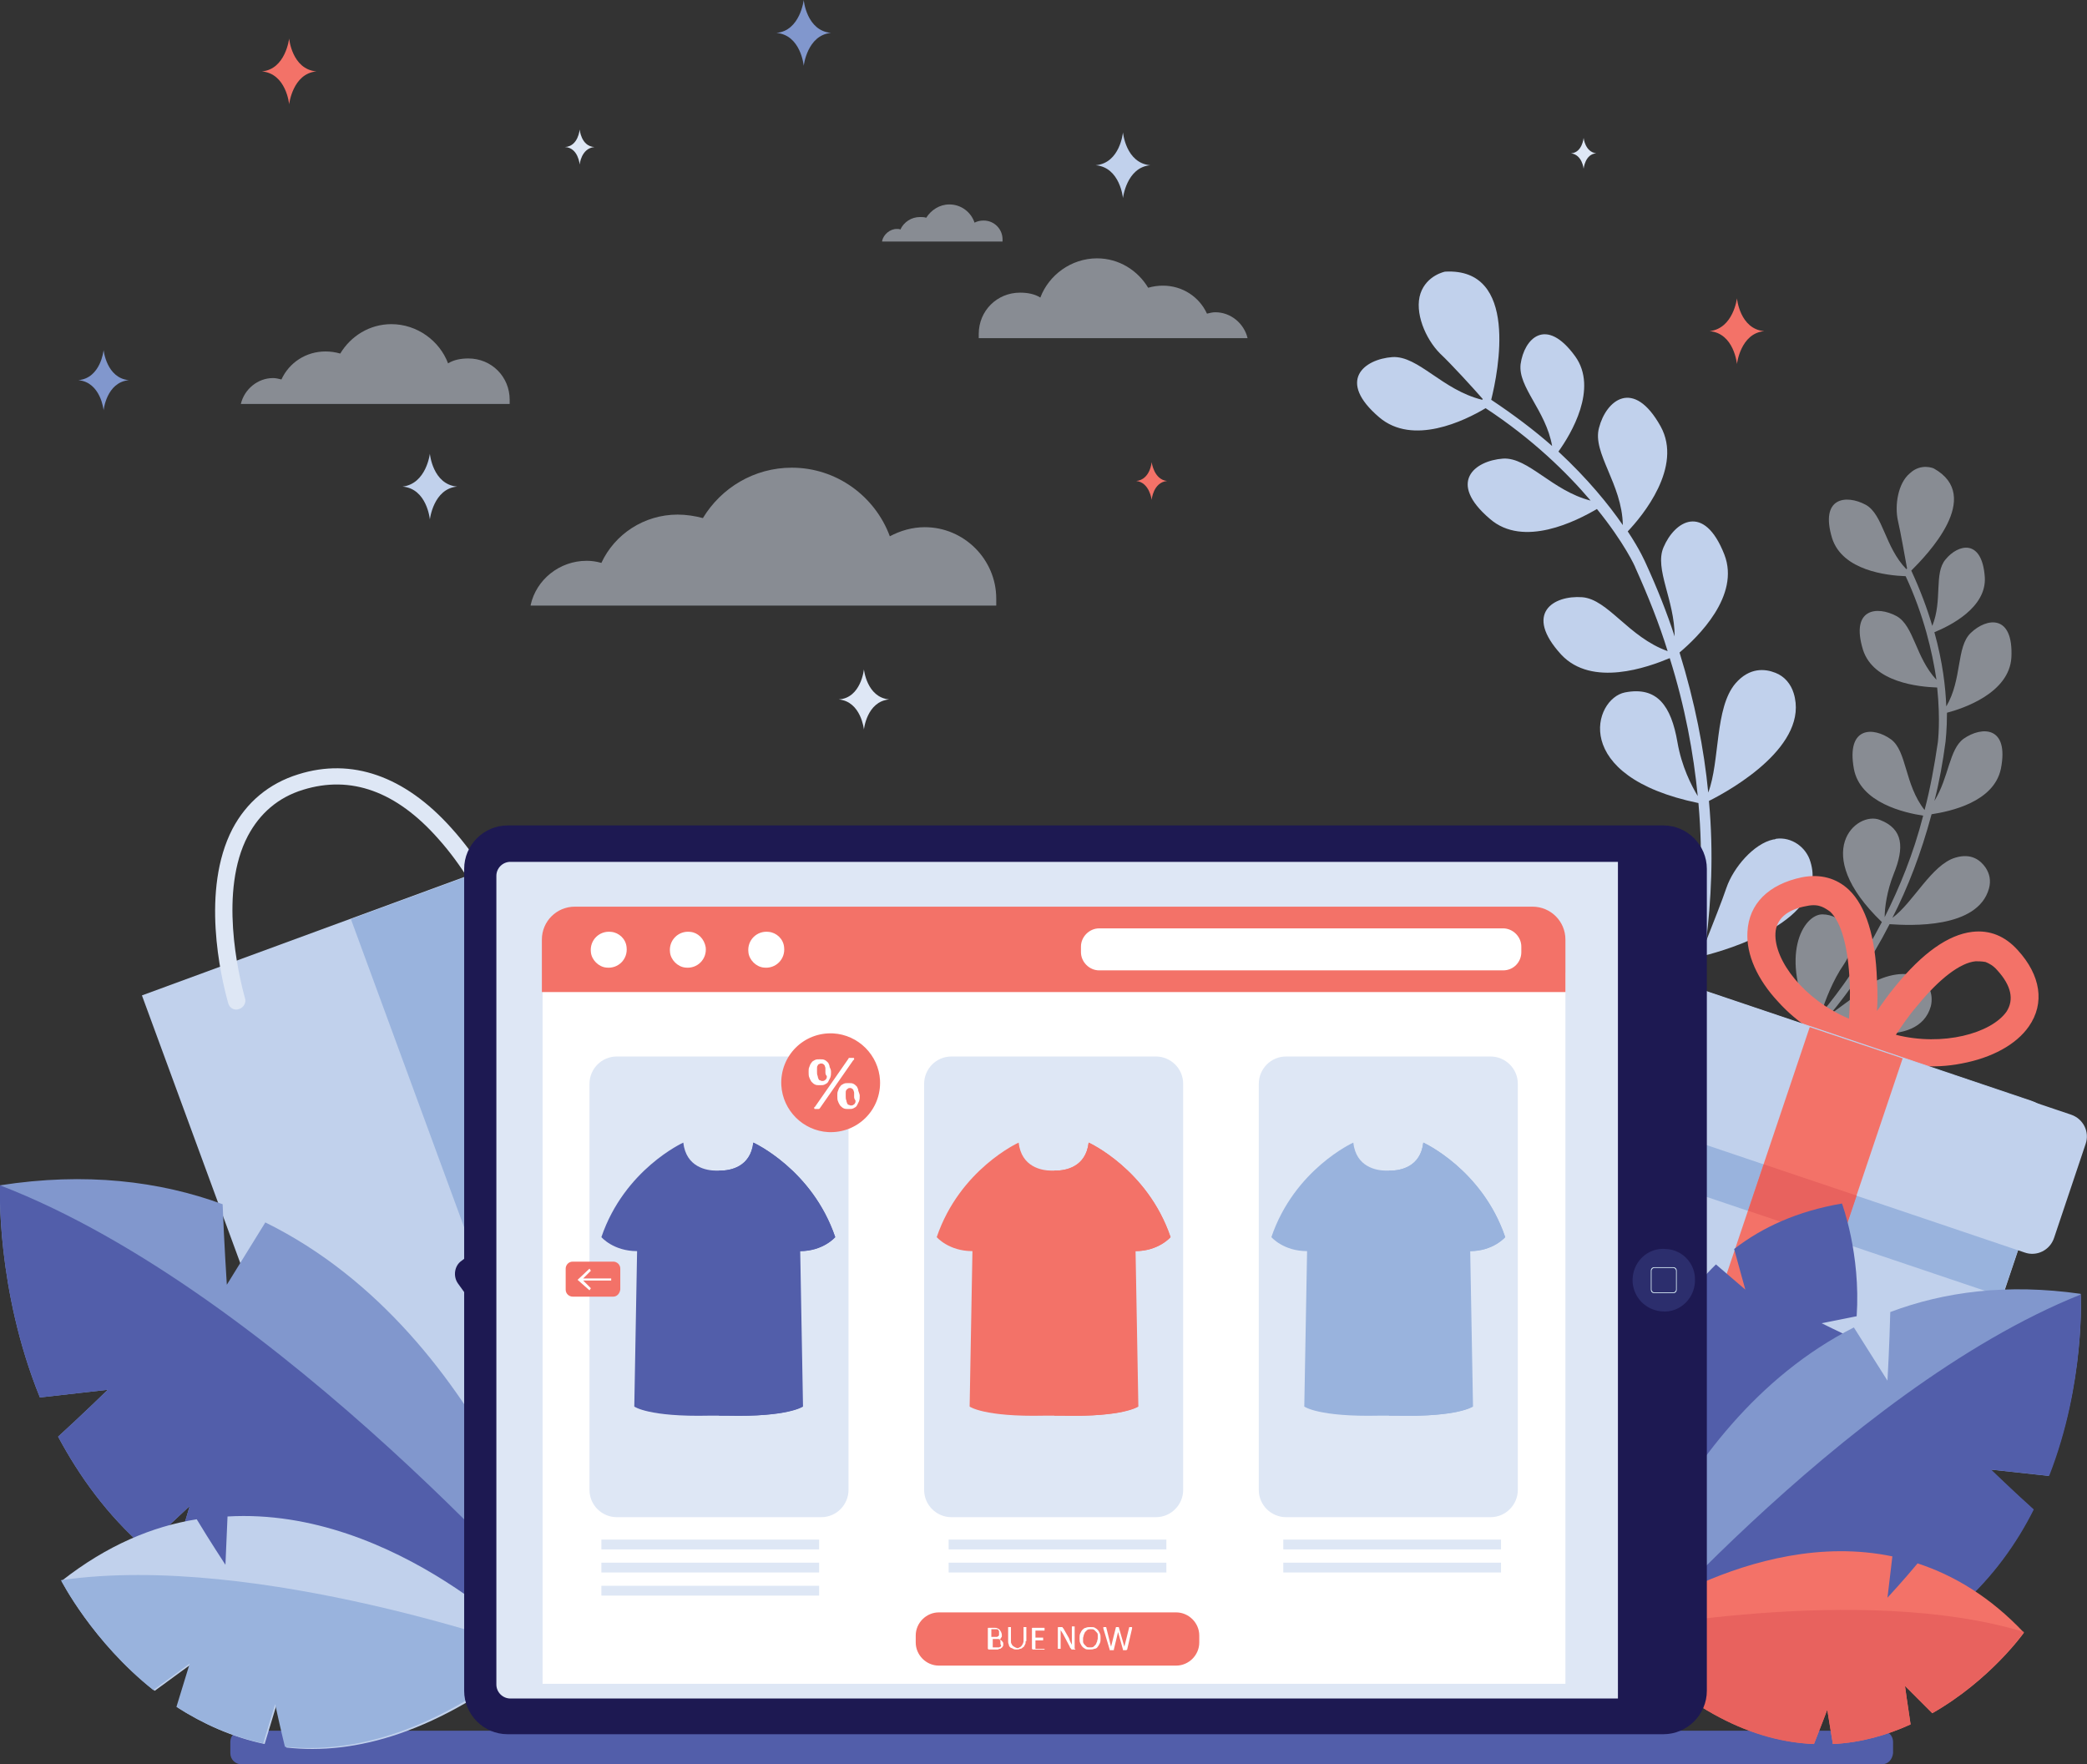 <?xml version="1.0" encoding="utf-8"?>
<!-- Generator: Adobe Illustrator 25.2.0, SVG Export Plug-In . SVG Version: 6.00 Build 0)  -->
<svg version="1.1" id="Layer_1" xmlns="http://www.w3.org/2000/svg" xmlns:xlink="http://www.w3.org/1999/xlink" x="0px" y="0px"
	 viewBox="0 0 298.1 252" style="enable-background:new 0 0 298.1 252;" xml:space="preserve">
<rect x="0" y="0" width="298.1" height="252" fill="#333333" stroke="none"/>
<style type="text/css">
	.st0{fill:#525EAA;}
	.st1{fill:#56779F;}
	.st2{opacity:0.5;fill:#DEE7F5;}
	.st3{fill:#C1D1EC;}
	.st4{fill:#F37268;}
	.st5{fill:#99B3DD;}
	.st6{fill:#E8625E;}
	.st7{fill:#DEE7F5;}
	.st8{fill:#8197CD;}
	.st9{fill:#1D1952;}
	.st10{fill:#FFFFFF;}
	.st11{opacity:0.3;fill:#525EAA;}
	.st12{fill:#DAEEF6;}
</style>
<path class="st0" d="M268.8,252H34.5c-0.9,0-1.6-0.7-1.6-1.6v-1.6c0-0.9,0.7-1.6,1.6-1.6h234.3c0.9,0,1.6,0.7,1.6,1.6v1.6
	C270.3,251.3,269.7,252,268.8,252z"/>
<path class="st1" d="M255.8,176.1c-4.8,1.7-8.4,4.3-11.1,7.2c1,2,2,4.3,2,4.3l-3.7-2.2c-8.7,12.3-4.3,29.7-4.3,29.7
	c10.6-3.6,16.3-8.9,18.9-14.4c-1.1-1.1-2.7-2.7-2.7-2.7l3.5,0.9c1.1-2.8,1.4-5.6,1.4-8.2c-1.8-0.5-3.9-1.1-3.9-1.1l3.7-1.5
	C259,181.4,255.8,176.1,255.8,176.1z"/>
<path class="st2" d="M276.2,66.9c7.2,4-1,12.4-3.2,14.6c1.3,2.8,2.3,5.5,3,7.9c1.5-3.7,0.2-7.5,1.9-9.5c1.8-2.2,5.2-3,5.6,2.5
	c0.3,4.4-5,7-7.2,7.9c1.2,4.3,1.6,7.9,1.7,10.6c2.3-3.9,1.4-8.5,3.5-10.5c2.3-2.2,6.1-2.7,5.8,3.5c-0.3,5.1-6.9,7.3-9.2,7.9
	c0,2.5-0.2,3.9-0.2,4.1c-0.4,3-0.9,5.8-1.6,8.5c2.1-3.4,2.1-7.4,4.2-8.9c2.6-1.8,6.5-1.8,5.3,4.3c-1,4.8-7.3,6.1-9.9,6.5
	c-1.5,5.6-3.4,10.5-5.6,14.8c3-2.2,5.6-7.6,9-8.6c2.3-0.7,3.6,0.4,4.3,1.4c0.6,0.9,0.8,1.9,0.5,3c-1.6,5.8-11.3,5.3-14.2,5.1
	c-2.7,5.3-5.7,9.5-8.5,12.9c1.5-1.1,3.9-2.8,5-3.8c1.8-1.5,5.1-2.5,7.2-1.7c0.1,0,0.2,0.1,0.3,0.1c1.6,0.7,2.3,2.5,1.9,4.2
	c-1.8,6.5-13,3.2-15.4,2.5c0,0,0,0-0.1,0.1c-7.2,8.3-13.7,12-13.9,12.1l-0.6-1c0.1,0,6.2-3.5,13.1-11.2c-4.9-9.7-1.3-15.6,1.4-15.6
	c2.8,0,5.8,3,3.1,7.1c-1.6,2.3-2.7,5.2-3.3,7.1c2.8-3.4,5.9-7.7,8.7-13.1c-10.4-10-3.6-15.9-0.3-14.6c3.4,1.3,3.5,4,2,7.7
	c-1,2.5-1.3,4.9-1.3,6.2c2.1-4.2,4.1-9,5.5-14.5c-2.6-0.4-9-1.8-9.9-6.7c-1.1-6.1,2.8-6,5.3-4.2c2.3,1.7,1.9,6.4,4.8,10.1
	c0.8-3,1.4-6.3,1.9-9.7c0-0.1,0.4-3-0.1-7.8c-2.6-0.1-9.1-0.7-10.6-5.4c-1.8-5.9,2-6.3,4.8-4.8c2.5,1.4,2.7,5.9,5.7,9.1
	c-0.6-4-1.8-9.2-4.4-14.8c-2.7-0.1-9-0.8-10.5-5.4c-1.8-5.9,2-6.3,4.8-4.8c2.5,1.4,2.7,6,5.8,9.2l0.1-0.1c-0.3-1.6-0.9-5.1-1.3-6.8
	c-0.5-2.2,0-5.4,1.7-6.8C274.4,66.1,276.2,66.9,276.2,66.9z"/>
<path class="st3" d="M206.4,38.8c10.6-0.6,7.6,14.3,6.6,18.3c3.3,2.2,6.2,4.4,8.7,6.6c-0.9-5.1-4.9-8.4-4.5-11.7
	c0.5-3.6,3.6-6.9,7.8-1.1c3.3,4.6-0.6,11.1-2.4,13.6c4.2,3.9,7.2,7.6,9.2,10.5c-0.1-5.9-4.4-10.3-3.4-13.9c1-3.9,4.9-7.2,8.8-0.2
	c3.2,5.8-2.6,12.8-4.7,15c1.8,2.7,2.5,4.4,2.6,4.6c1.6,3.5,3,7,4.1,10.4c0-5.2-2.9-9.6-1.6-12.7c1.6-3.8,5.8-6.4,8.7,1
	c2.3,5.9-3.8,11.8-6.4,14c2.2,7.1,3.5,13.8,4.1,20c1.7-4.5,0.9-12.1,3.9-15.6c2-2.3,4.2-2.1,5.7-1.5c1.3,0.5,2.2,1.6,2.6,2.9
	c2.3,7.4-8.7,13.7-12.1,15.4c0.7,7.6,0.3,14.4-0.4,20c0.9-2.3,2.3-5.8,2.9-7.6c1-2.9,3.9-6.3,6.7-6.9c0.1,0,0.2,0,0.4-0.1
	c2.2-0.3,4.3,1.2,4.9,3.3c2.6,8.4-12,12.6-15.2,13.4c0,0,0,0.1,0,0.1c-2.1,14-6.7,22.5-6.9,22.9l-1.3-0.7c0-0.1,4.4-8.2,6.6-21.3
	c-12.1-7.2-12.2-16.1-9.3-18.1c3.1-2,8.5-0.7,8.3,5.6c-0.1,3.6,0.7,7.5,1.3,10.1c0.8-5.6,1.2-12.5,0.5-20.4
	c-18.4-3.8-15-14.9-10.5-15.8c4.6-0.9,6.6,1.9,7.5,7.1c0.6,3.5,2,6.2,2.9,7.7c-0.6-6.1-1.8-12.7-4-19.7c-3.1,1.3-11.1,4.2-15.5-0.5
	c-5.4-5.9-1.1-8.5,3-8.2c3.7,0.3,6.6,5.7,12.2,7.7c-1.2-3.9-2.8-7.9-4.6-11.9c0-0.1-1.6-3.6-5.5-8.4c-2.9,1.7-10.5,5.6-15.3,1.4
	c-6.1-5.2-2.2-8.3,1.9-8.6c3.6-0.2,7,4.6,12.5,6c-3.4-4-8.3-8.8-15-13.2c-3,1.8-10.4,5.4-15.2,1.3c-6.1-5.2-2.2-8.3,1.9-8.6
	c3.7-0.2,7.1,4.7,12.8,6.1l0.1-0.1c-1.4-1.6-4.5-5-6.1-6.5c-2.1-2.1-3.7-5.9-2.8-8.6C203.8,39.3,206.4,38.8,206.4,38.8z"/>
<path class="st4" d="M249.6,133.1c-0.2,3.2,1.4,6.8,4.4,10c2.7,3,6.4,5.4,10.3,6.7c0.3,0.1,0.7,0.2,1,0.3l1.2,0.3l0.5,0.2
	c0.3,0.1,0.7,0.3,1,0.4c3.9,1.3,8.2,1.7,12.2,0.9c4.3-0.8,7.8-2.7,9.6-5.3c2.3-3.3,1.7-7.3-1.6-10.9c-1.8-2-4-2.9-6.5-2.6
	c-3.4,0.4-7.1,3-11,7.8c-1,1.2-1.9,2.5-2.6,3.5c0.1-1.3,0.1-2.8,0-4.4c-0.2-6.2-1.6-10.6-4-12.9c-1.8-1.7-4.1-2.3-6.7-1.8
	C252.6,126.3,249.8,129.1,249.6,133.1z M270.8,147.8c0.8-1.2,1.8-2.7,3.1-4.2c3.1-3.8,6.1-6.1,8.3-6.3c0.4,0,0.8,0,1.4,0.1
	c0.5,0.2,1.1,0.5,1.7,1.2c2,2.2,2.4,4.2,1.3,5.9C284.4,147.6,277.5,149.5,270.8,147.8z M258.1,129.4c0.9-0.2,1.6-0.1,2.1,0.1
	c0.5,0.2,0.9,0.5,1.2,0.7c1.6,1.5,2.6,5.1,2.8,10.1c0.1,2,0,3.8-0.1,5.2c-6.4-2.7-10.7-8.3-10.5-12.2
	C253.7,131.3,255.2,129.9,258.1,129.4z"/>
<path class="st3" d="M223.5,193.4l48.9,16.5c2.6,0.9,5.5-0.5,6.4-3.2l14.5-43.1c0.9-2.6-0.5-5.5-3.2-6.4l-48.9-16.5
	c-2.6-0.9-5.5,0.5-6.4,3.2L220.3,187C219.4,189.7,220.8,192.5,223.5,193.4z"/>
<path class="st5" d="M227.6,165.5l58.4,19.7l6.8-20.2c1.1-3.4-0.7-7-4.1-8.2l-46.1-15.5c-3.4-1.1-7,0.7-8.2,4.1L227.6,165.5z"/>
<path class="st3" d="M228.8,158.5l60.4,20.4c1.7,0.6,3.6-0.3,4.2-2.1l4.5-13.4c0.6-1.7-0.3-3.6-2.1-4.2l-60.4-20.4
	c-1.7-0.6-3.6,0.3-4.2,2.1l-4.5,13.4C226.1,156,227.1,157.9,228.8,158.5z"/>
<rect x="249.4" y="147.4" transform="matrix(-0.948 -0.319 0.319 -0.948 443.475 423.075)" class="st4" width="14" height="55.5"/>
<rect x="250.5" y="168.4" transform="matrix(-0.948 -0.319 0.319 -0.948 446.719 416.955)" class="st6" width="14" height="7"/>
<rect x="31.8" y="129" transform="matrix(-0.939 0.345 -0.345 -0.939 180.573 302.612)" class="st3" width="63.3" height="76.8"/>
<rect x="62.4" y="123.5" transform="matrix(-0.939 0.345 -0.345 -0.939 207.491 286.924)" class="st5" width="31.6" height="76.8"/>
<path class="st7" d="M71.1,130.7L71.1,130.7c0.6-0.3,0.9-1,0.6-1.7c-1-2.1-3.5-6.6-7.2-10.7c-6.7-7.5-14.3-10.1-21.9-7.7
	c-4.2,1.3-7.4,4-9.4,7.8c-4.5,8.7-1.7,21-0.6,24.9c0.2,0.7,0.9,1.1,1.6,0.8l0,0c0.6-0.2,1-0.9,0.8-1.5c-1-3.6-3.7-15.4,0.4-23.2
	c1.7-3.2,4.3-5.5,7.9-6.6c6.8-2.1,13.3,0.2,19.3,7c3.5,3.9,5.8,8.2,6.8,10.2C69.8,130.7,70.5,130.9,71.1,130.7z"/>
<path class="st0" d="M263.1,171.9c-6.4,1.1-11.4,3.4-15.4,6.5c0.7,2.6,1.6,5.8,1.6,5.8l-4.2-3.6c-13.7,13.3-12.2,36.1-12.2,36.1
	c14.1-2.1,22.3-7.4,26.9-13.6c-1.1-1.6-2.8-4-2.8-4l4.2,2c1.9-3.2,3-6.6,3.6-9.9c-2.2-1-4.6-2.2-4.6-2.2l5-1
	C265.8,179.1,263.1,171.9,263.1,171.9z"/>
<path class="st8" d="M297.2,184.8c-10.5-1.5-19.5-0.3-27.2,2.6c-0.1,4.5-0.4,9.8-0.4,9.8l-4.8-7.6c-27.8,14.1-36.5,50.3-36.5,50.3
	c23,3.6,38.3-0.6,48.5-8.1c-0.9-3.1-2.4-7.6-2.4-7.6l5.6,5.1c4.6-4.1,8-8.9,10.4-13.7c-2.9-2.6-6.1-5.7-6.1-5.7l8.3,0.9
	C297.9,197.4,297.2,184.8,297.2,184.8z"/>
<path class="st0" d="M276.9,231.8c-0.9-3.1-2.4-7.6-2.4-7.6l5.6,5.1c4.6-4.1,8-8.9,10.4-13.7c-2.9-2.6-6.1-5.7-6.1-5.7l8.3,0.9
	c5.2-13.3,4.5-25.9,4.5-25.9c-34,13.6-68.8,55.1-68.8,55.1C251.3,243.5,266.7,239.3,276.9,231.8z"/>
<path class="st4" d="M289.1,233.2c-4.8-5.1-10-8.2-15.2-9.9c-1.9,2.3-4.3,4.9-4.3,4.9l0.7-5.9c-20.2-4.2-39.7,10.9-39.7,10.9
	c10.4,11.4,20.1,15.5,28.5,15.9c0.8-2,1.9-4.9,1.9-4.9l0.8,4.9c4.1-0.2,7.8-1.3,11.1-2.8c-0.4-2.6-0.8-5.5-0.8-5.5l3.9,3.9
	C284.3,240,289.1,233.2,289.1,233.2z"/>
<path class="st6" d="M259.1,249.1c0.8-2,1.9-4.9,1.9-4.9l0.8,4.9c4.1-0.2,7.8-1.3,11.1-2.8c-0.4-2.6-0.8-5.5-0.8-5.5l3.9,3.9
	c8.2-4.7,13.1-11.6,13.1-11.6c-23.3-7.1-58.5,0-58.5,0C241,244.6,250.7,248.8,259.1,249.1z"/>
<path class="st9" d="M75.2,184.8l-4.1-5.7c-0.7-1-2.2-1.2-3.2-0.5l-2,1.5c-1,0.7-1.2,2.2-0.5,3.2l4.1,5.7c0.7,1,2.2,1.2,3.2,0.5
	l2-1.5C75.7,187.2,76,185.8,75.2,184.8z"/>
<path class="st8" d="M0,169.3c12.2-1.9,22.8-0.6,31.8,2.7c0.2,5.3,0.6,11.5,0.6,11.5l5.5-8.9c32.7,16.1,43.4,58.3,43.4,58.3
	c-26.8,4.5-44.8-0.2-56.9-8.8c1.1-3.6,2.7-9,2.7-9l-6.4,6c-5.4-4.7-9.4-10.3-12.4-15.9c3.4-3.1,7.1-6.7,7.1-6.7l-9.7,1.1
	C-0.6,184.1,0,169.3,0,169.3z"/>
<path class="st0" d="M24.4,224.1c1.1-3.6,2.7-9,2.7-9l-6.4,6c-5.4-4.7-9.4-10.3-12.4-15.9c3.4-3.1,7.1-6.7,7.1-6.7l-9.7,1.1
	C-0.6,184.1,0,169.3,0,169.3c40,15.4,81.3,63.6,81.3,63.6C54.5,237.4,36.5,232.7,24.4,224.1z"/>
<path class="st3" d="M8.8,225.8c6.5-5.1,13-7.8,19.3-8.8c1.8,3,4.1,6.5,4.1,6.5l0.3-6.9c24.2-1.4,44.1,19.6,44.1,19.6
	c-14,11.4-26,14.5-35.7,13.4c-0.6-2.4-1.4-6.1-1.4-6.1l-1.7,5.6c-4.7-1-8.8-2.9-12.4-5.2c0.9-2.9,1.9-6.2,1.9-6.2l-5.2,3.8
	C13.2,234.5,8.8,225.8,8.8,225.8z"/>
<path class="st5" d="M40.7,249.5c-0.6-2.4-1.4-6.1-1.4-6.1l-1.7,5.6c-4.7-1-8.8-2.9-12.4-5.2c0.9-2.9,1.9-6.2,1.9-6.2l-5.2,3.8
	c-8.7-6.9-13.2-15.7-13.2-15.7c28.2-4.1,67.7,10.2,67.7,10.2C62.5,247.4,50.5,250.5,40.7,249.5z"/>
<path class="st7" d="M82.8,18.5c0,0,0.2,2.4,2.1,2.5c-1.9,0.2-2.1,2.5-2.1,2.5s-0.2-2.4-2.1-2.5C82.6,20.9,82.8,18.5,82.8,18.5z"/>
<path class="st7" d="M123.4,95.6c0,0,0.4,4,3.6,4.3c-3.2,0.3-3.6,4.3-3.6,4.3s-0.4-4-3.6-4.3C123,99.7,123.4,95.6,123.4,95.6z"/>
<path class="st7" d="M226.2,19.7c0,0,0.2,2,1.8,2.2c-1.6,0.1-1.8,2.2-1.8,2.2s-0.2-2-1.8-2.2C226,21.8,226.2,19.7,226.2,19.7z"/>
<path class="st8" d="M14.8,50c0,0,0.4,4,3.6,4.3c-3.2,0.3-3.6,4.3-3.6,4.3s-0.4-4-3.6-4.3C14.4,54,14.8,50,14.8,50z"/>
<path class="st3" d="M61.4,64.8c0,0,0.4,4.4,3.9,4.7c-3.4,0.3-3.9,4.7-3.9,4.7s-0.4-4.4-3.9-4.7C60.9,69.1,61.4,64.8,61.4,64.8z"/>
<path class="st3" d="M160.4,18.9c0,0,0.4,4.4,3.9,4.7c-3.4,0.3-3.9,4.7-3.9,4.7s-0.4-4.4-3.9-4.7C160,23.3,160.4,18.9,160.4,18.9z"
	/>
<path class="st8" d="M114.8,0c0,0,0.4,4.4,3.9,4.7c-3.4,0.3-3.9,4.7-3.9,4.7s-0.4-4.4-3.9-4.7C114.3,4.4,114.8,0,114.8,0z"/>
<path class="st4" d="M41.3,5.5c0,0,0.4,4.4,3.9,4.7c-3.4,0.3-3.9,4.7-3.9,4.7s-0.4-4.4-3.9-4.7C40.8,9.9,41.3,5.5,41.3,5.5z"/>
<path class="st4" d="M248.1,42.6c0,0,0.4,4.4,3.9,4.7c-3.4,0.3-3.9,4.7-3.9,4.7s-0.4-4.4-3.9-4.7C247.6,46.9,248.1,42.6,248.1,42.6z
	"/>
<path class="st4" d="M164.5,66c0,0,0.3,2.5,2.2,2.7c-2,0.2-2.2,2.7-2.2,2.7s-0.3-2.5-2.2-2.7C164.3,68.5,164.5,66,164.5,66z"/>
<g>
	<path class="st9" d="M237.6,247.7H72.5c-3.4,0-6.2-2.8-6.2-6.2V124.1c0-3.4,2.8-6.2,6.2-6.2h165.1c3.4,0,6.2,2.8,6.2,6.2v117.4
		C243.8,244.9,241,247.7,237.6,247.7z"/>
	<g>
		<path class="st7" d="M231.1,242.6H72.9c-1.1,0-2-0.9-2-2V125.1c0-1.1,0.9-2,2-2h158.2V242.6z"/>
		<rect x="77.5" y="138.9" class="st10" width="146.1" height="101.6"/>
		<path class="st4" d="M223.6,141.7v-7.5c0-2.6-2.1-4.7-4.7-4.7H82.1c-2.6,0-4.7,2.1-4.7,4.7v7.5H223.6z"/>
		<path class="st10" d="M214.7,138.6H157c-1.4,0-2.6-1.2-2.6-2.6v-0.8c0-1.4,1.2-2.6,2.6-2.6h57.7c1.4,0,2.6,1.2,2.6,2.6v0.8
			C217.3,137.4,216.2,138.6,214.7,138.6z"/>
		<path class="st10" d="M89.5,135.3c0.2,1.7-1.2,3.1-2.9,2.9c-1.1-0.1-2.1-1.1-2.2-2.2c-0.2-1.7,1.2-3.1,2.9-2.9
			C88.4,133.2,89.4,134.1,89.5,135.3z"/>
		<path class="st10" d="M100.8,135.3c0.2,1.7-1.2,3.1-2.9,2.9c-1.1-0.1-2.1-1.1-2.2-2.2c-0.2-1.7,1.2-3.1,2.9-2.9
			C99.7,133.2,100.6,134.1,100.8,135.3z"/>
		<path class="st10" d="M112,135.3c0.2,1.7-1.2,3.1-2.9,2.9c-1.1-0.1-2.1-1.1-2.2-2.2c-0.2-1.7,1.2-3.1,2.9-2.9
			C110.9,133.2,111.9,134.1,112,135.3z"/>
		<path class="st7" d="M117.3,216.7H88.1c-2.1,0-3.9-1.7-3.9-3.9v-58c0-2.1,1.7-3.9,3.9-3.9h29.2c2.1,0,3.9,1.7,3.9,3.9v58
			C121.2,214.9,119.5,216.7,117.3,216.7z"/>
		<path class="st7" d="M165.1,216.7h-29.2c-2.1,0-3.9-1.7-3.9-3.9v-58c0-2.1,1.7-3.9,3.9-3.9h29.2c2.1,0,3.9,1.7,3.9,3.9v58
			C169,214.9,167.3,216.7,165.1,216.7z"/>
		<path class="st0" d="M119.3,176.7c-3.3-9.7-11.7-13.5-11.7-13.5c-0.4,3.5-3.3,4-4.7,4v0c0,0-0.1,0-0.3,0c-0.2,0-0.3,0-0.3,0v0
			c-1.4,0-4.3-0.5-4.7-4c0,0-8.4,3.8-11.7,13.5c0,0,1.7,2,5.1,2l-0.4,22.2c0,0,2,1.5,10.7,1.3c0.9,0,1.8,0,2.7,0
			c8.6,0.2,10.7-1.3,10.7-1.3l-0.4-22.2C117.6,178.7,119.3,176.7,119.3,176.7z"/>
		<g>
			<path class="st4" d="M87.6,185.2h-5.8c-0.5,0-1-0.4-1-1v-3c0-0.5,0.4-1,1-1h5.8c0.5,0,1,0.4,1,1v3
				C88.5,184.8,88.1,185.2,87.6,185.2z"/>
			<polygon class="st10" points="87.3,182.6 83.3,182.6 84.4,181.5 84.2,181.2 82.5,182.8 84.2,184.3 84.4,184 83.3,182.9 
				87.3,182.9 			"/>
		</g>
		<path class="st4" d="M168,237.9h-33.9c-1.8,0-3.3-1.5-3.3-3.3v-1c0-1.8,1.5-3.3,3.3-3.3H168c1.8,0,3.3,1.5,3.3,3.3v1
			C171.3,236.4,169.8,237.9,168,237.9z"/>
		<g>
			<path class="st10" d="M143.3,234.7c0,0.1,0,0.2,0,0.3c0,0.1-0.1,0.2-0.1,0.2c0,0.1-0.1,0.1-0.2,0.2c-0.1,0.1-0.1,0.1-0.2,0.1
				c-0.1,0-0.2,0.1-0.3,0.1c-0.1,0-0.2,0-0.3,0h-0.9c0,0-0.1,0-0.1,0c0,0-0.1-0.1-0.1-0.1v-2.9c0-0.1,0-0.1,0.1-0.1c0,0,0.1,0,0.1,0
				h0.7c0.2,0,0.4,0,0.5,0.1c0.1,0,0.2,0.1,0.3,0.2c0.1,0.1,0.1,0.2,0.2,0.3c0,0.1,0.1,0.2,0.1,0.4c0,0.1,0,0.2,0,0.2
				c0,0.1,0,0.1-0.1,0.2c0,0.1-0.1,0.1-0.1,0.2c-0.1,0-0.1,0.1-0.2,0.1c0.1,0,0.2,0,0.3,0.1c0.1,0,0.1,0.1,0.2,0.2
				c0.1,0.1,0.1,0.2,0.1,0.2C143.3,234.5,143.3,234.6,143.3,234.7z M142.7,233.2c0-0.1,0-0.2,0-0.2c0-0.1-0.1-0.1-0.1-0.2
				c0,0-0.1-0.1-0.2-0.1c-0.1,0-0.2,0-0.3,0h-0.5v1.1h0.5c0.1,0,0.2,0,0.3,0c0.1,0,0.1-0.1,0.2-0.1c0,0,0.1-0.1,0.1-0.2
				C142.7,233.4,142.7,233.3,142.7,233.2z M142.9,234.7c0-0.1,0-0.2,0-0.3c0-0.1-0.1-0.1-0.1-0.2c-0.1-0.1-0.1-0.1-0.2-0.1
				c-0.1,0-0.2,0-0.3,0h-0.5v1.2h0.6c0.1,0,0.2,0,0.3,0c0.1,0,0.1-0.1,0.2-0.1c0.1,0,0.1-0.1,0.1-0.2
				C142.9,234.9,142.9,234.8,142.9,234.7z"/>
			<path class="st10" d="M146.5,234.4c0,0.2,0,0.4-0.1,0.5c-0.1,0.2-0.1,0.3-0.3,0.4c-0.1,0.1-0.2,0.2-0.4,0.2
				c-0.2,0.1-0.3,0.1-0.5,0.1c-0.2,0-0.3,0-0.5-0.1c-0.1-0.1-0.3-0.1-0.4-0.2c-0.1-0.1-0.2-0.2-0.2-0.4c-0.1-0.2-0.1-0.3-0.1-0.5v-2
				c0,0,0,0,0,0c0,0,0,0,0,0c0,0,0,0,0.1,0c0,0,0.1,0,0.1,0c0,0,0.1,0,0.1,0c0,0,0.1,0,0.1,0c0,0,0,0,0,0c0,0,0,0,0,0v2
				c0,0.2,0,0.3,0.1,0.4c0,0.1,0.1,0.2,0.2,0.3c0.1,0.1,0.2,0.1,0.3,0.2c0.1,0,0.2,0.1,0.3,0.1c0.1,0,0.2,0,0.3-0.1
				c0.1,0,0.2-0.1,0.3-0.2c0.1-0.1,0.1-0.2,0.2-0.3c0-0.1,0.1-0.2,0.1-0.4v-2c0,0,0,0,0,0c0,0,0,0,0,0c0,0,0,0,0.1,0
				c0,0,0.1,0,0.1,0c0,0,0.1,0,0.1,0c0,0,0.1,0,0.1,0c0,0,0,0,0,0c0,0,0,0,0,0V234.4z"/>
			<path class="st10" d="M149.2,235.5C149.2,235.5,149.2,235.5,149.2,235.5c0,0.1,0,0.1,0,0.1c0,0,0,0,0,0c0,0,0,0,0,0h-1.6
				c0,0-0.1,0-0.1,0c0,0-0.1-0.1-0.1-0.1v-2.9c0-0.1,0-0.1,0.1-0.1c0,0,0.1,0,0.1,0h1.6c0,0,0,0,0,0c0,0,0,0,0,0c0,0,0,0,0,0.1
				c0,0,0,0.1,0,0.1c0,0,0,0.1,0,0.1c0,0,0,0,0,0.1c0,0,0,0,0,0c0,0,0,0,0,0h-1.3v1h1.1c0,0,0,0,0,0c0,0,0,0,0,0c0,0,0,0,0,0.1
				c0,0,0,0.1,0,0.1c0,0,0,0.1,0,0.1c0,0,0,0,0,0.1c0,0,0,0,0,0c0,0,0,0,0,0h-1.1v1.2h1.3c0,0,0,0,0,0c0,0,0,0,0,0
				C149.2,235.3,149.2,235.4,149.2,235.5C149.2,235.4,149.2,235.4,149.2,235.5z"/>
			<path class="st10" d="M153.6,235.5C153.6,235.5,153.6,235.5,153.6,235.5c0,0.1,0,0.1-0.1,0.1c0,0,0,0-0.1,0c0,0,0,0-0.1,0h-0.1
				c0,0-0.1,0-0.1,0c0,0-0.1,0-0.1-0.1c0,0-0.1-0.1-0.1-0.1c0,0-0.1-0.1-0.1-0.2l-1-1.9c-0.1-0.1-0.1-0.2-0.2-0.3
				c-0.1-0.1-0.1-0.2-0.1-0.3h0c0,0.1,0,0.2,0,0.4c0,0.1,0,0.3,0,0.4v2c0,0,0,0,0,0c0,0,0,0,0,0c0,0,0,0-0.1,0c0,0-0.1,0-0.1,0
				c0,0-0.1,0-0.1,0c0,0,0,0-0.1,0c0,0,0,0,0,0c0,0,0,0,0,0v-3c0-0.1,0-0.1,0.1-0.1c0,0,0.1,0,0.1,0h0.2c0.1,0,0.1,0,0.1,0
				c0,0,0.1,0,0.1,0c0,0,0.1,0,0.1,0.1c0,0,0.1,0.1,0.1,0.1l0.8,1.4c0,0.1,0.1,0.2,0.1,0.3c0,0.1,0.1,0.2,0.1,0.2
				c0,0.1,0.1,0.2,0.1,0.2c0,0.1,0.1,0.2,0.1,0.2h0c0-0.1,0-0.3,0-0.4c0-0.1,0-0.3,0-0.4v-1.8c0,0,0,0,0,0c0,0,0,0,0,0
				c0,0,0,0,0.1,0c0,0,0.1,0,0.1,0c0,0,0.1,0,0.1,0c0,0,0.1,0,0.1,0c0,0,0,0,0,0c0,0,0,0,0,0V235.5z"/>
			<path class="st10" d="M157.2,234c0,0.3,0,0.5-0.1,0.7c-0.1,0.2-0.2,0.4-0.3,0.5c-0.1,0.2-0.3,0.3-0.5,0.3
				c-0.2,0.1-0.4,0.1-0.7,0.1c-0.2,0-0.5,0-0.6-0.1c-0.2-0.1-0.3-0.2-0.4-0.3c-0.1-0.1-0.2-0.3-0.3-0.5c-0.1-0.2-0.1-0.4-0.1-0.7
				c0-0.3,0-0.5,0.1-0.7c0.1-0.2,0.2-0.4,0.3-0.5c0.1-0.1,0.3-0.3,0.5-0.3c0.2-0.1,0.4-0.1,0.7-0.1c0.2,0,0.5,0,0.6,0.1
				c0.2,0.1,0.3,0.2,0.4,0.3c0.1,0.1,0.2,0.3,0.3,0.5C157.2,233.5,157.2,233.7,157.2,234z M156.8,234c0-0.2,0-0.4,0-0.5
				c0-0.2-0.1-0.3-0.2-0.4c-0.1-0.1-0.2-0.2-0.3-0.3c-0.1-0.1-0.3-0.1-0.5-0.1c-0.2,0-0.3,0-0.5,0.1c-0.1,0.1-0.2,0.2-0.3,0.3
				c-0.1,0.1-0.1,0.3-0.2,0.4c0,0.2-0.1,0.3-0.1,0.5c0,0.2,0,0.4,0,0.5s0.1,0.3,0.2,0.4c0.1,0.1,0.2,0.2,0.3,0.3
				c0.1,0.1,0.3,0.1,0.5,0.1c0.2,0,0.4,0,0.5-0.1c0.1-0.1,0.2-0.2,0.3-0.3c0.1-0.1,0.1-0.3,0.2-0.4
				C156.7,234.3,156.8,234.2,156.8,234z"/>
			<path class="st10" d="M161,235.6C161,235.6,161,235.6,161,235.6C161,235.6,160.9,235.6,161,235.6c-0.1,0.1-0.1,0.1-0.2,0.1
				c0,0-0.1,0-0.1,0c-0.1,0-0.1,0-0.1,0c0,0-0.1,0-0.1,0c0,0,0,0-0.1,0c0,0,0,0,0-0.1l-0.7-2.5h0l-0.6,2.5c0,0,0,0,0,0.1
				c0,0,0,0-0.1,0c0,0-0.1,0-0.1,0c0,0-0.1,0-0.1,0c-0.1,0-0.1,0-0.1,0c0,0-0.1,0-0.1,0c0,0,0,0-0.1,0c0,0,0,0,0-0.1l-0.9-3
				c0,0,0-0.1,0-0.1c0,0,0,0,0-0.1c0,0,0,0,0.1,0c0,0,0.1,0,0.1,0c0.1,0,0.1,0,0.1,0c0,0,0.1,0,0.1,0c0,0,0,0,0,0c0,0,0,0,0,0
				l0.7,2.8h0l0.7-2.8c0,0,0,0,0,0c0,0,0,0,0,0c0,0,0,0,0.1,0c0,0,0.1,0,0.1,0c0,0,0.1,0,0.1,0c0,0,0.1,0,0.1,0c0,0,0,0,0,0
				c0,0,0,0,0,0l0.8,2.8h0l0.7-2.8c0,0,0,0,0,0c0,0,0,0,0,0c0,0,0,0,0.1,0c0,0,0.1,0,0.1,0c0.1,0,0.1,0,0.1,0c0,0,0.1,0,0.1,0
				c0,0,0,0,0,0.1c0,0,0,0.1,0,0.1L161,235.6z"/>
		</g>
		<path class="st0" d="M119.3,176.7c-3.3-9.7-11.7-13.5-11.7-13.5c-0.4,3.5-3.3,4-4.7,4v0c0,0-0.1,0-0.2,0v35c0.4,0,0.8,0,1.2,0
			c8.6,0.2,10.7-1.3,10.7-1.3l-0.4-22.2C117.6,178.7,119.3,176.7,119.3,176.7z"/>
		<path class="st4" d="M167.2,176.7c-3.3-9.7-11.7-13.5-11.7-13.5c-0.4,3.5-3.3,4-4.7,4v0c0,0-0.1,0-0.3,0c-0.2,0-0.3,0-0.3,0v0
			c-1.4,0-4.3-0.5-4.7-4c0,0-8.4,3.8-11.7,13.5c0,0,1.7,2,5.1,2l-0.4,22.2c0,0,2,1.5,10.7,1.3c0.9,0,1.8,0,2.7,0
			c8.6,0.2,10.7-1.3,10.7-1.3l-0.4-22.2C165.5,178.7,167.2,176.7,167.2,176.7z"/>
		<path class="st4" d="M167.2,176.7c-3.3-9.7-11.7-13.5-11.7-13.5c-0.4,3.5-3.3,4-4.7,4v0c0,0-0.1,0-0.2,0v35c0.4,0,0.8,0,1.2,0
			c8.6,0.2,10.7-1.3,10.7-1.3l-0.4-22.2C165.5,178.7,167.2,176.7,167.2,176.7z"/>
		<rect x="85.9" y="219.9" class="st7" width="31.1" height="1.4"/>
		<rect x="85.9" y="223.2" class="st7" width="31.1" height="1.4"/>
		<rect x="85.9" y="226.5" class="st7" width="31.1" height="1.4"/>
		<rect x="135.5" y="219.9" class="st7" width="31.1" height="1.4"/>
		<rect x="135.5" y="223.2" class="st7" width="31.1" height="1.4"/>
		<path class="st7" d="M212.9,216.7h-29.2c-2.1,0-3.9-1.7-3.9-3.9v-58c0-2.1,1.7-3.9,3.9-3.9h29.2c2.1,0,3.9,1.7,3.9,3.9v58
			C216.8,214.9,215.1,216.7,212.9,216.7z"/>
		<path class="st5" d="M215,176.7c-3.3-9.7-11.7-13.5-11.7-13.5c-0.4,3.5-3.3,4-4.7,4v0c0,0-0.1,0-0.3,0c-0.2,0-0.3,0-0.3,0v0
			c-1.4,0-4.3-0.5-4.7-4c0,0-8.4,3.8-11.7,13.5c0,0,1.7,2,5.1,2l-0.4,22.2c0,0,2,1.5,10.7,1.3c0.9,0,1.8,0,2.7,0
			c8.6,0.2,10.7-1.3,10.7-1.3l-0.4-22.2C213.3,178.7,215,176.7,215,176.7z"/>
		<path class="st5" d="M215,176.7c-3.3-9.7-11.7-13.5-11.7-13.5c-0.4,3.5-3.3,4-4.7,4v0c0,0-0.1,0-0.2,0v35c0.4,0,0.8,0,1.2,0
			c8.6,0.2,10.7-1.3,10.7-1.3l-0.4-22.2C213.3,178.7,215,176.7,215,176.7z"/>
		<rect x="183.3" y="219.9" class="st7" width="31.1" height="1.4"/>
		<rect x="183.3" y="223.2" class="st7" width="31.1" height="1.4"/>
		<path class="st4" d="M125.7,154.3c0.2,4.2-3.2,7.6-7.4,7.4c-3.6-0.2-6.5-3.1-6.7-6.7c-0.2-4.2,3.2-7.6,7.4-7.4
			C122.6,147.8,125.5,150.7,125.7,154.3z"/>
		<g>
			<path class="st10" d="M118.7,153.1c0,0.3,0,0.5-0.1,0.8c-0.1,0.2-0.2,0.4-0.3,0.6c-0.1,0.2-0.3,0.3-0.5,0.4
				c-0.2,0.1-0.4,0.1-0.7,0.1c-0.3,0-0.5,0-0.7-0.1c-0.2-0.1-0.3-0.2-0.5-0.4c-0.1-0.2-0.2-0.3-0.3-0.6c-0.1-0.2-0.1-0.5-0.1-0.8
				c0-0.3,0-0.5,0.1-0.7c0.1-0.2,0.1-0.4,0.3-0.6c0.1-0.2,0.3-0.3,0.5-0.4c0.2-0.1,0.4-0.1,0.7-0.1c0.3,0,0.5,0,0.7,0.1
				c0.2,0.1,0.3,0.2,0.5,0.4c0.1,0.2,0.2,0.4,0.2,0.6C118.6,152.6,118.7,152.8,118.7,153.1z M117.1,158.3
				C117.1,158.4,117.1,158.4,117.1,158.3c-0.1,0.1-0.1,0.1-0.2,0.1c0,0-0.1,0-0.1,0c0,0-0.1,0-0.2,0c-0.1,0-0.1,0-0.2,0
				c0,0-0.1,0-0.1-0.1c0,0,0-0.1,0-0.1c0,0,0-0.1,0.1-0.1l4.8-6.9c0,0,0-0.1,0.1-0.1c0,0,0.1,0,0.1,0c0,0,0.1,0,0.1,0
				c0,0,0.1,0,0.2,0c0.1,0,0.1,0,0.2,0c0,0,0.1,0,0.1,0.1c0,0,0,0.1,0,0.1c0,0,0,0.1-0.1,0.1L117.1,158.3z M117.9,153.1
				c0-0.2,0-0.4,0-0.5c0-0.2-0.1-0.3-0.1-0.4c-0.1-0.1-0.1-0.2-0.2-0.2c-0.1-0.1-0.2-0.1-0.3-0.1c-0.1,0-0.2,0-0.3,0.1
				c-0.1,0-0.2,0.1-0.2,0.2c-0.1,0.1-0.1,0.2-0.1,0.4c0,0.1,0,0.3,0,0.5c0,0.2,0,0.4,0.1,0.6c0,0.2,0.1,0.3,0.1,0.4
				c0.1,0.1,0.1,0.2,0.2,0.2c0.1,0,0.2,0.1,0.3,0.1c0.1,0,0.3,0,0.4-0.1c0.1-0.1,0.2-0.1,0.2-0.2c0.1-0.1,0.1-0.2,0.1-0.4
				C117.9,153.5,117.9,153.3,117.9,153.1z M122.8,156.5c0,0.3,0,0.5-0.1,0.8c-0.1,0.2-0.2,0.4-0.3,0.6c-0.1,0.2-0.3,0.3-0.5,0.4
				c-0.2,0.1-0.4,0.1-0.7,0.1c-0.3,0-0.5,0-0.7-0.1c-0.2-0.1-0.3-0.2-0.5-0.4c-0.1-0.2-0.2-0.3-0.3-0.6c-0.1-0.2-0.1-0.5-0.1-0.8
				c0-0.3,0-0.5,0.1-0.7c0.1-0.2,0.1-0.4,0.3-0.6c0.1-0.2,0.3-0.3,0.5-0.4c0.2-0.1,0.4-0.1,0.7-0.1c0.3,0,0.5,0,0.7,0.1
				c0.2,0.1,0.3,0.2,0.5,0.4c0.1,0.2,0.2,0.4,0.2,0.6C122.7,156.1,122.8,156.3,122.8,156.5z M122,156.6c0-0.2,0-0.4,0-0.5
				c0-0.2-0.1-0.3-0.1-0.4c-0.1-0.1-0.1-0.2-0.2-0.2c-0.1-0.1-0.2-0.1-0.3-0.1c-0.1,0-0.2,0-0.3,0.1c-0.1,0.1-0.2,0.1-0.2,0.2
				c-0.1,0.1-0.1,0.2-0.1,0.4c0,0.1,0,0.3,0,0.5c0,0.2,0,0.4,0.1,0.6c0,0.2,0.1,0.3,0.1,0.4c0.1,0.1,0.1,0.2,0.2,0.2
				c0.1,0,0.2,0.1,0.3,0.1c0.1,0,0.3,0,0.4-0.1c0.1-0.1,0.2-0.1,0.2-0.2c0.1-0.1,0.1-0.2,0.1-0.4C122,156.9,122,156.8,122,156.6z"/>
		</g>
	</g>
	<path class="st11" d="M242.1,182.5c0.2,2.8-2.1,5.1-4.8,4.8c-2.2-0.2-3.9-1.9-4.1-4.1c-0.2-2.8,2.1-5.1,4.8-4.8
		C240.2,178.5,242,180.3,242.1,182.5z"/>
	<g>
		<path class="st12" d="M239,184.7h-2.7c-0.3,0-0.5-0.2-0.5-0.5v-2.7c0-0.3,0.2-0.5,0.5-0.5h2.7c0.3,0,0.5,0.2,0.5,0.5v2.7
			C239.5,184.5,239.3,184.7,239,184.7z M236.3,181.1c-0.2,0-0.4,0.2-0.4,0.4v2.7c0,0.2,0.2,0.4,0.4,0.4h2.7c0.2,0,0.4-0.2,0.4-0.4
			v-2.7c0-0.2-0.2-0.4-0.4-0.4H236.3z"/>
	</g>
</g>
<path class="st2" d="M75.8,86.4c0.8-3.6,4.1-6.3,8-6.3c0.7,0,1.4,0.1,2.1,0.3c1.9-4.1,6.1-6.9,10.9-6.9c1.2,0,2.5,0.2,3.6,0.5
	c2.6-4.3,7.3-7.2,12.7-7.2c6.4,0,11.9,4.1,14,9.8c1.5-0.8,3.2-1.3,5-1.3c5.6,0,10.2,4.6,10.2,10.2c0,0.3,0,0.7,0,1H75.8z"/>
<path class="st2" d="M34.4,57.7c0.5-2.1,2.4-3.7,4.6-3.7c0.4,0,0.8,0.1,1.2,0.2c1.1-2.4,3.5-4,6.3-4c0.7,0,1.4,0.1,2.1,0.3
	c1.5-2.5,4.2-4.2,7.3-4.2c3.7,0,6.9,2.4,8.1,5.6c0.8-0.5,1.8-0.7,2.9-0.7c3.3,0,5.9,2.6,5.9,5.9c0,0.2,0,0.4,0,0.6H34.4z"/>
<path class="st2" d="M126,34.4c0.2-0.9,1.1-1.7,2.1-1.7c0.2,0,0.4,0,0.5,0.1c0.5-1.1,1.6-1.8,2.8-1.8c0.3,0,0.6,0,0.9,0.1
	c0.7-1.1,1.9-1.9,3.3-1.9c1.7,0,3.1,1.1,3.6,2.6c0.4-0.2,0.8-0.3,1.3-0.3c1.5,0,2.7,1.2,2.7,2.7c0,0.1,0,0.2,0,0.3H126z"/>
<path class="st2" d="M178.2,48.3c-0.5-2.1-2.4-3.7-4.6-3.7c-0.4,0-0.8,0.1-1.2,0.2c-1.1-2.4-3.5-4-6.3-4c-0.7,0-1.4,0.1-2.1,0.3
	c-1.5-2.5-4.2-4.2-7.3-4.2c-3.7,0-6.9,2.4-8.1,5.6c-0.8-0.5-1.8-0.7-2.9-0.7c-3.3,0-5.9,2.6-5.9,5.9c0,0.2,0,0.4,0,0.6H178.2z"/>
</svg>
